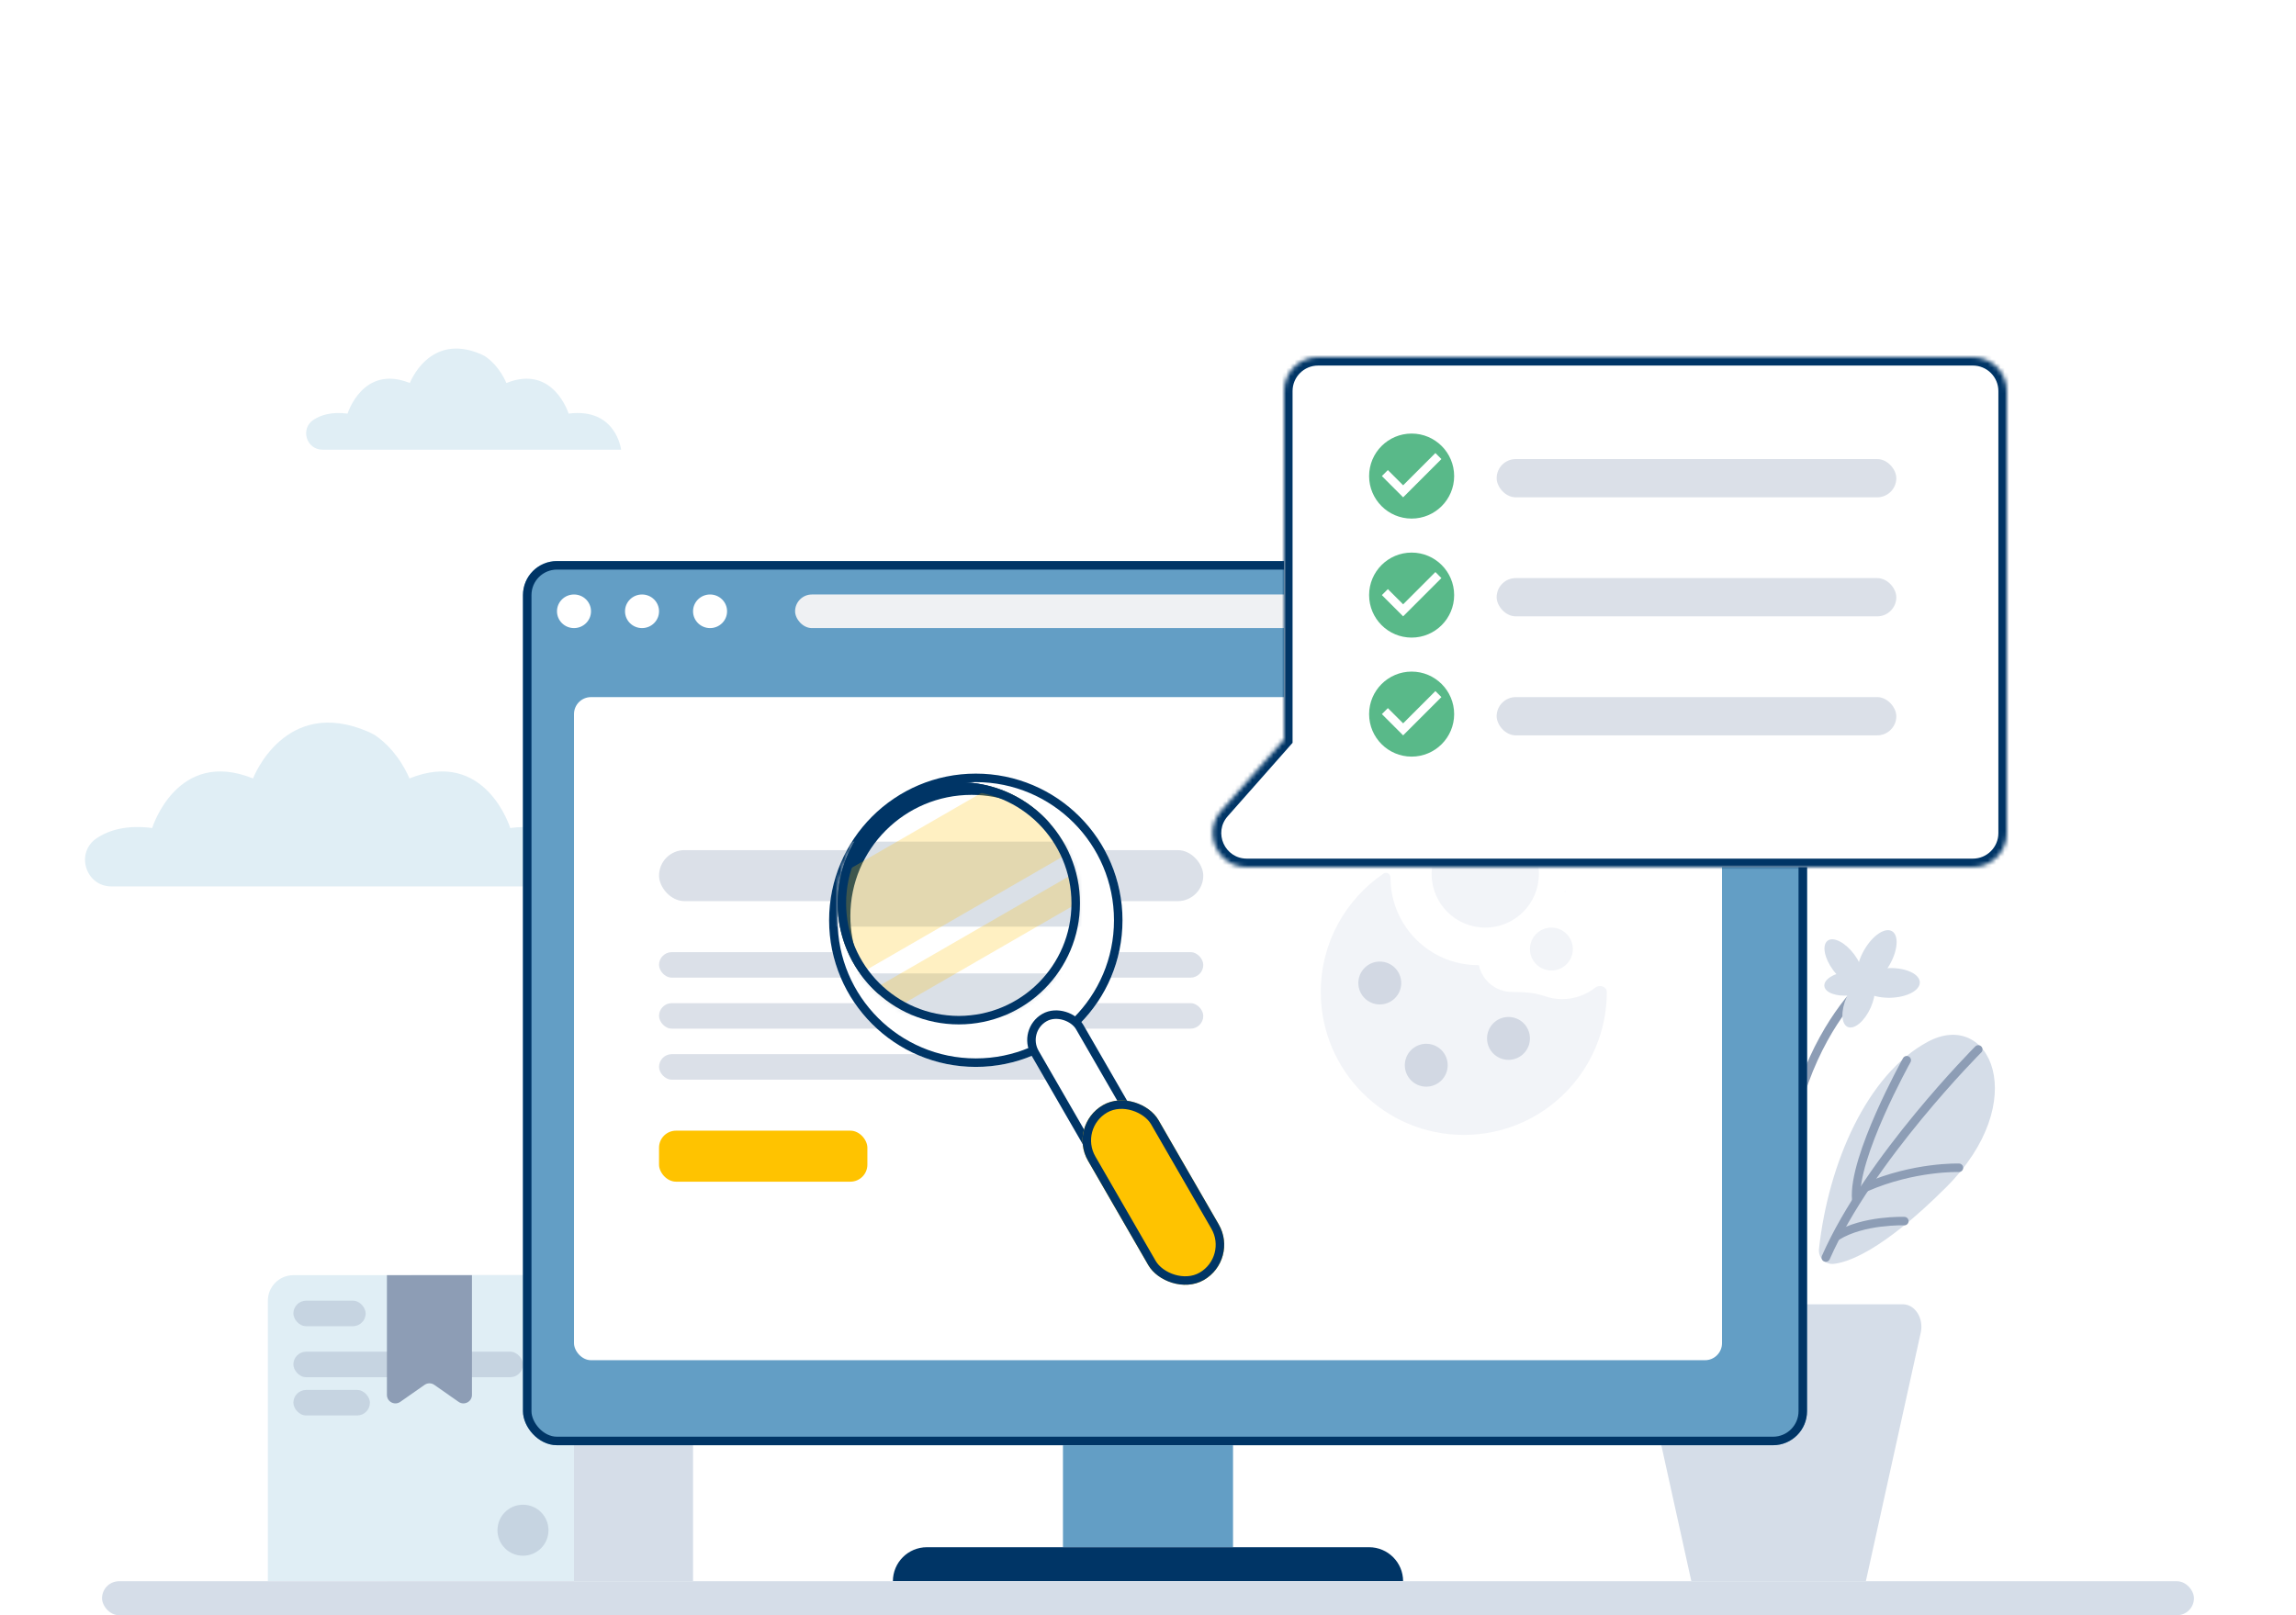 <svg width="540" height="380" viewBox="0 0 540 380" fill="none" xmlns="http://www.w3.org/2000/svg">
    <path d="M440.304 229.682C440.304 229.682 409.377 254.423 423.109 310.624" stroke="#8D9DB5" stroke-width="2" stroke-linecap="round" stroke-linejoin="round"/>
    <path d="M428.894 296.606C428.502 296.267 428.199 295.838 428.01 295.356C427.821 294.874 427.752 294.353 427.808 293.838C430.025 273.587 439.156 252.736 453.394 245.09C468.03 237.227 478.015 259.056 457.727 279.306C442.458 294.564 434.306 297.05 431.192 297.343C430.776 297.38 430.356 297.333 429.959 297.204C429.562 297.075 429.195 296.867 428.88 296.592L428.894 296.606Z" fill="#D5DDE8"/>
    <path d="M414.488 309.996C414.488 309.996 410.092 294.096 396.73 292.943" stroke="#8D9DB5" stroke-width="2" stroke-linecap="round" stroke-linejoin="round"/>
    <path d="M465.271 246.891C465.271 246.891 439.658 272.55 429.41 295.859" stroke="#8D9DB5" stroke-width="2" stroke-linecap="round" stroke-linejoin="round"/>
    <path d="M460.726 274.729C460.726 274.729 450.199 274.38 438.855 279.323" stroke="#8D9DB5" stroke-width="2" stroke-linecap="round" stroke-linejoin="round"/>
    <path d="M448.452 249.426C448.452 249.426 435.632 272.403 436.582 282.277" stroke="#8D9DB5" stroke-width="2" stroke-linecap="round" stroke-linejoin="round"/>
    <path d="M447.882 287.277C447.882 287.277 438.277 286.928 432.023 290.807" stroke="#8D9DB5" stroke-width="2" stroke-linecap="round" stroke-linejoin="round"/>
    <path d="M410.806 278.08C409.709 278.838 408.463 278.971 407.475 278.43C388.373 267.92 372.26 248.305 372.002 227.126C371.737 205.361 398.743 200.794 408.487 234.518C415.82 259.897 414.074 271.307 412.758 275.399C412.415 276.482 411.73 277.424 410.806 278.084V278.08Z" fill="#D5DDE8"/>
    <path d="M409.575 278.712C409.575 278.712 401.796 225.67 379.434 213.583" stroke="#8D9DB5" stroke-width="2" stroke-linecap="round" stroke-linejoin="round"/>
    <path d="M373.113 230.394C378.001 232.597 395.458 240.75 402.092 248.054" stroke="#8D9DB5" stroke-width="2" stroke-linecap="round" stroke-linejoin="round"/>
    <path d="M407.376 234.263C408.074 241.738 408.772 254.758 405.672 258.839" stroke="#8D9DB5" stroke-width="2" stroke-linecap="round" stroke-linejoin="round"/>
    <path d="M406.712 266.946C406.712 266.946 389.503 261.046 381.766 254.785" stroke="#8D9DB5" stroke-width="2" stroke-linecap="round" stroke-linejoin="round"/>
    <path d="M398.895 287.542C399.294 284.605 398.841 282.119 397.884 281.989C396.927 281.859 395.827 284.135 395.429 287.072C395.03 290.008 395.483 292.494 396.44 292.624C397.398 292.754 398.497 290.479 398.895 287.542Z" fill="#D5DDE8"/>
    <path d="M396.41 292.603C396.978 291.915 395.747 289.961 393.66 288.239C391.573 286.518 389.421 285.681 388.853 286.369C388.285 287.058 389.516 289.012 391.603 290.733C393.69 292.455 395.842 293.292 396.41 292.603Z" fill="#D5DDE8"/>
    <path d="M401.955 291.571C404.558 290.207 406.302 288.401 405.85 287.539C405.398 286.676 402.921 287.083 400.318 288.447C397.715 289.812 395.972 291.617 396.424 292.479C396.876 293.342 399.353 292.935 401.955 291.571Z" fill="#D5DDE8"/>
    <path d="M392.906 296.342C395.273 295.044 396.843 293.356 396.413 292.571C395.983 291.787 393.715 292.203 391.348 293.501C388.981 294.799 387.411 296.487 387.841 297.272C388.272 298.056 390.539 297.64 392.906 296.342Z" fill="#D5DDE8"/>
    <path d="M400.504 301.582C401.312 301.213 401.053 298.909 399.925 296.435C398.797 293.961 397.226 292.255 396.418 292.624C395.609 292.993 395.868 295.297 396.996 297.771C398.125 300.245 399.695 301.951 400.504 301.582Z" fill="#D5DDE8"/>
    <path d="M444.436 226.953C446.387 223.546 446.625 220.014 444.966 219.065C443.308 218.115 440.382 220.107 438.431 223.514C436.48 226.921 436.243 230.452 437.901 231.402C439.559 232.352 442.485 230.36 444.436 226.953Z" fill="#D5DDE8"/>
    <path d="M444.553 234.731C448.443 234.652 451.566 233.026 451.526 231.098C451.487 229.17 448.302 227.671 444.411 227.75C440.521 227.828 437.399 229.455 437.438 231.383C437.477 233.311 440.662 234.81 444.553 234.731Z" fill="#D5DDE8"/>
    <path d="M437.41 231.483C438.782 230.464 438.2 227.36 436.111 224.549C434.022 221.739 431.217 220.286 429.846 221.305C428.475 222.324 429.057 225.429 431.145 228.24C433.234 231.05 436.039 232.502 437.41 231.483Z" fill="#D5DDE8"/>
    <path d="M439.968 237.049C441.398 233.844 441.295 230.683 439.738 229.988C438.181 229.294 435.76 231.329 434.331 234.534C432.901 237.739 433.004 240.9 434.561 241.595C436.118 242.289 438.539 240.254 439.968 237.049Z" fill="#D5DDE8"/>
    <path d="M435.02 234.172C438.14 233.836 440.533 232.311 440.367 230.766C440.2 229.221 437.537 228.24 434.417 228.576C431.298 228.913 428.905 230.438 429.071 231.983C429.238 233.528 431.901 234.508 435.02 234.172Z" fill="#D5DDE8"/>
    <path d="M451.751 313.48L438.833 372H397.791L384.873 313.48C384.133 310.135 386.221 306.846 389.087 306.846H447.534C450.404 306.853 452.478 310.135 451.751 313.48Z" fill="#D5DDE8"/>
    <path d="M91 306C91 302.686 93.686 300 97 300H157C160.314 300 163 302.686 163 306V372H91V306Z" fill="#D5DDE8"/>
    <path d="M63 306C63 302.686 65.686 300 69 300H129C132.314 300 135 302.686 135 306V372H63V306Z" fill="#E0EEF5"/>
    <rect opacity="0.32" x="69" y="306" width="17" height="6" rx="3" fill="#8D9DB5"/>
    <rect opacity="0.32" x="69" y="318" width="54" height="6" rx="3" fill="#8D9DB5"/>
    <rect opacity="0.32" x="69" y="327" width="18" height="6" rx="3" fill="#8D9DB5"/>
    <path d="M91 300H111V328.159C111 329.777 109.179 330.725 107.853 329.797L102.147 325.803C101.458 325.321 100.542 325.321 99.853 325.803L94.147 329.797C92.821 330.725 91 329.777 91 328.159V300Z" fill="#8D9DB5"/>
    <path d="M22.789 197.163C25.738 195.221 29.91 194.04 35.794 194.797C35.794 194.797 41.607 175.91 59.512 183.138C59.512 183.138 66.952 163.573 86.719 172.195L88.121 172.904C93.869 176.773 96.291 183.138 96.291 183.138C114.196 175.91 120.002 194.797 120.002 194.797C138.139 192.465 140 208.54 140 208.54H26.213C20.076 208.54 17.659 200.535 22.789 197.163Z" fill="#E0EEF5"/>
    <path d="M73.722 98.767C75.542 97.569 78.117 96.84 81.749 97.306C81.749 97.306 85.337 85.648 96.39 90.11C96.39 90.11 100.983 78.032 113.184 83.355L114.05 83.793C117.598 86.181 119.093 90.11 119.093 90.11C130.146 85.648 133.729 97.306 133.729 97.306C144.925 95.868 146.074 105.79 146.074 105.79H75.835C72.047 105.79 70.555 100.849 73.722 98.767Z" fill="#E0EEF5"/>
    <g filter="url(#filter0_d)">
        <rect x="119" y="128" width="302" height="208" rx="8" fill="#639EC5"/>
        <rect x="120" y="129" width="300" height="206" rx="7" stroke="#003566" stroke-width="2"/>
    </g>
    <rect x="135" y="164" width="270" height="156" rx="4" fill="white"/>
    <path d="M368.147 209.67C368.091 209.613 367.994 209.645 367.981 209.723C367.972 209.781 368.015 209.833 368.073 209.836C368.162 209.841 368.21 209.733 368.147 209.67Z" fill="#F2F4F8"/>
    <path d="M375.19 232.352C376.196 231.561 377.909 232.084 377.909 233.364C377.909 251.941 362.85 267 344.273 267C325.696 267 310.637 251.941 310.637 233.364C310.637 221.778 316.495 211.56 325.41 205.511C326.111 205.035 327.034 205.607 327.034 206.455C327.034 217.833 336.258 227.057 347.637 227.057C347.673 227.057 347.709 227.057 347.745 227.057C347.785 227.057 347.82 227.085 347.829 227.124C348.626 230.695 351.814 233.364 355.625 233.364C358.118 233.364 360.813 233.48 363.162 234.317C364.486 234.789 365.912 235.046 367.398 235.046C370.339 235.046 373.045 234.039 375.19 232.352Z" fill="#F2F4F8"/>
    <path d="M361.934 205.614C361.934 212.58 356.287 218.227 349.321 218.227C342.354 218.227 336.707 212.58 336.707 205.614C336.707 198.648 342.354 193 349.321 193C356.287 193 361.934 198.648 361.934 205.614Z" fill="#F2F4F8"/>
    <path d="M369.923 223.273C369.923 226.06 367.664 228.318 364.877 228.318C362.091 228.318 359.832 226.06 359.832 223.273C359.832 220.486 362.091 218.228 364.877 218.228C367.664 218.228 369.923 220.486 369.923 223.273Z" fill="#F2F4F8"/>
    <circle opacity="0.32" cx="324.514" cy="231.262" r="5.045" fill="#8D9DB5"/>
    <circle opacity="0.32" cx="335.444" cy="250.602" r="5.045" fill="#8D9DB5"/>
    <circle opacity="0.32" cx="354.784" cy="244.296" r="5.045" fill="#8D9DB5"/>
    <rect opacity="0.32" x="155" y="200" width="128" height="12" rx="6" fill="#8D9DB5"/>
    <rect opacity="0.32" x="155" y="224" width="128" height="6" rx="3" fill="#8D9DB5"/>
    <rect opacity="0.32" x="155" y="236" width="128" height="6" rx="3" fill="#8D9DB5"/>
    <rect opacity="0.32" x="155" y="248" width="101" height="6" rx="3" fill="#8D9DB5"/>
    <rect x="155" y="266" width="49" height="12" rx="4" fill="#FFC300"/>
    <ellipse cx="135" cy="143.812" rx="4" ry="3.953" fill="white"/>
    <ellipse cx="151" cy="143.812" rx="4" ry="3.953" fill="white"/>
    <ellipse cx="167" cy="143.812" rx="4" ry="3.953" fill="white"/>
    <rect x="187" y="139.859" width="222" height="7.906" rx="3.953" fill="#EFF1F3"/>
    <rect x="250" y="340" width="40" height="24" fill="#639EC5"/>
    <path d="M210 372C210 367.582 213.582 364 218 364H322C326.418 364 330 367.582 330 372H210Z" fill="#003566"/>
    <circle opacity="0.32" cx="123" cy="360" r="6" fill="#8D9DB5"/>
    <rect x="24" y="372" width="492" height="8" rx="4" fill="#D5DDE8"/>
    <g filter="url(#filter1_d)">
        <mask id="path-54-inside-1" fill="white">
            <path fill-rule="evenodd" clip-rule="evenodd" d="M306.001 80C301.583 80 298.001 83.582 298.001 88L298.001 170L283.246 186.704C278.684 191.868 282.351 200 289.242 200H306.001H308.501H460.001C464.42 200 468.001 196.418 468.001 192V88C468.001 83.582 464.42 80 460.001 80H306.001Z"/>
        </mask>
        <path fill-rule="evenodd" clip-rule="evenodd" d="M306.001 80C301.583 80 298.001 83.582 298.001 88L298.001 170L283.246 186.704C278.684 191.868 282.351 200 289.242 200H306.001H308.501H460.001C464.42 200 468.001 196.418 468.001 192V88C468.001 83.582 464.42 80 460.001 80H306.001Z" fill="white"/>
        <path d="M298.001 88H296.001H298.001ZM298.001 170L299.5 171.324L300.001 170.757V170H298.001ZM283.246 186.704L284.745 188.028H284.745L283.246 186.704ZM300.001 88C300.001 84.686 302.688 82 306.001 82V78C300.478 78 296.001 82.477 296.001 88H300.001ZM300.001 170L300.001 88H296.001L296.001 170H300.001ZM284.745 188.028L299.5 171.324L296.502 168.676L281.747 185.38L284.745 188.028ZM289.242 198C284.074 198 281.324 191.901 284.745 188.028L281.747 185.38C276.045 191.835 280.628 202 289.242 202V198ZM306.001 198H289.242V202H306.001V198ZM308.501 198H306.001V202H308.501V198ZM460.001 198H308.501V202H460.001V198ZM466.001 192C466.001 195.314 463.315 198 460.001 198V202C465.524 202 470.001 197.523 470.001 192H466.001ZM466.001 88V192H470.001V88H466.001ZM460.001 82C463.315 82 466.001 84.686 466.001 88H470.001C470.001 82.477 465.524 78 460.001 78V82ZM306.001 82H460.001V78H306.001V82Z" fill="#003566" mask="url(#path-54-inside-1)"/>
    </g>
    <rect opacity="0.32" x="352" y="136" width="94" height="9" rx="4.5" fill="#8D9DB5"/>
    <rect opacity="0.32" x="352" y="164" width="94" height="9" rx="4.5" fill="#8D9DB5"/>
    <rect opacity="0.32" x="352" y="108" width="94" height="9" rx="4.5" fill="#8D9DB5"/>
    <path fill-rule="evenodd" clip-rule="evenodd" d="M332.004 102C326.484 102 322.004 106.48 322.004 112C322.004 117.52 326.484 122 332.004 122C337.524 122 342.004 117.52 342.004 112C342.004 106.48 337.524 102 332.004 102ZM330.006 117L325.006 112L326.416 110.59L330.006 114.17L337.596 106.58L339.006 108L330.006 117Z" fill="#59B989"/>
    <path fill-rule="evenodd" clip-rule="evenodd" d="M332.004 130C326.484 130 322.004 134.48 322.004 140C322.004 145.52 326.484 150 332.004 150C337.524 150 342.004 145.52 342.004 140C342.004 134.48 337.524 130 332.004 130ZM330.006 145L325.006 140L326.416 138.59L330.006 142.17L337.596 134.58L339.006 136L330.006 145Z" fill="#59B989"/>
    <path fill-rule="evenodd" clip-rule="evenodd" d="M332.004 158C326.484 158 322.004 162.48 322.004 168C322.004 173.52 326.484 178 332.004 178C337.524 178 342.004 173.52 342.004 168C342.004 162.48 337.524 158 332.004 158ZM330.006 173L325.006 168L326.416 166.59L330.006 170.17L337.596 162.58L339.006 164L330.006 173Z" fill="#59B989"/>
    <g filter="url(#filter2_d)">
        <circle cx="225.5" cy="212.5" r="34.5" fill="white"/>
        <circle cx="225.5" cy="212.5" r="33.5" stroke="#003566" stroke-width="2"/>
    </g>
    <rect x="240.366" y="242.445" width="12.157" height="57.997" rx="6.079" transform="rotate(-30 240.366 242.445)" fill="white" stroke="#003566" stroke-width="2"/>
    <g filter="url(#filter3_d)">
        <rect x="247.105" y="260.783" width="19.134" height="47.493" rx="9.567" transform="rotate(-30 247.105 260.783)" fill="#FFC300"/>
        <rect x="248.471" y="261.149" width="17.134" height="45.493" rx="8.567" transform="rotate(-30 248.471 261.149)" stroke="#003566" stroke-width="2"/>
    </g>
    <mask id="mask0" mask-type="alpha" maskUnits="userSpaceOnUse" x="197" y="184" width="57" height="57">
        <circle cx="225.5" cy="212.5" r="28" fill="white" stroke="#003566"/>
    </mask>
    <g mask="url(#mask0)">
        <rect x="157" y="198" width="140" height="20" rx="10" fill="#DAE0E7"/>
        <rect x="190" y="229" width="74" height="10" rx="5" fill="#DAE0E7"/>
    </g>
    <path fill-rule="evenodd" clip-rule="evenodd" d="M247.097 193.903C242.106 189.601 235.607 187 228.5 187C212.76 187 200 199.76 200 215.5C200 222.607 202.601 229.106 206.903 234.097C200.839 228.871 197 221.134 197 212.5C197 196.76 209.76 184 225.5 184C234.134 184 241.871 187.839 247.097 193.903Z" fill="#003566"/>
    <path opacity="0.24" fill-rule="evenodd" clip-rule="evenodd" d="M251.432 200.66C247.996 193.147 241.392 187.387 233.329 185.089L197.847 205.574C197.294 207.791 197 210.111 197 212.5C197 218.665 198.957 224.372 202.284 229.035L251.432 200.66ZM253.058 205.204L205.409 232.714C207.067 234.362 208.927 235.808 210.949 237.01L253.998 212.156C253.97 209.756 253.644 207.427 253.058 205.204Z" fill="#FFC300"/>
    <circle cx="225.5" cy="212.5" r="27.5" stroke="#003566" stroke-width="2"/>
    <defs>
        <filter id="filter0_d" x="119" y="128" width="306" height="212" filterUnits="userSpaceOnUse" color-interpolation-filters="sRGB">
            <feFlood flood-opacity="0" result="BackgroundImageFix"/>
            <feColorMatrix in="SourceAlpha" type="matrix" values="0 0 0 0 0 0 0 0 0 0 0 0 0 0 0 0 0 0 127 0" result="hardAlpha"/>
            <feOffset dx="4" dy="4"/>
            <feColorMatrix type="matrix" values="0 0 0 0 0 0 0 0 0 0.208 0 0 0 0 0.4 0 0 0 1 0"/>
            <feBlend mode="normal" in2="BackgroundImageFix" result="effect1_dropShadow"/>
            <feBlend mode="normal" in="SourceGraphic" in2="effect1_dropShadow" result="shape"/>
        </filter>
        <filter id="filter1_d" x="281.227" y="80" width="190.775" height="124" filterUnits="userSpaceOnUse" color-interpolation-filters="sRGB">
            <feFlood flood-opacity="0" result="BackgroundImageFix"/>
            <feColorMatrix in="SourceAlpha" type="matrix" values="0 0 0 0 0 0 0 0 0 0 0 0 0 0 0 0 0 0 127 0" result="hardAlpha"/>
            <feOffset dx="4" dy="4"/>
            <feColorMatrix type="matrix" values="0 0 0 0 0 0 0 0 0 0.208 0 0 0 0 0.4 0 0 0 1 0"/>
            <feBlend mode="normal" in2="BackgroundImageFix" result="effect1_dropShadow"/>
            <feBlend mode="normal" in="SourceGraphic" in2="effect1_dropShadow" result="shape"/>
        </filter>
        <filter id="filter2_d" x="191" y="178" width="73" height="73" filterUnits="userSpaceOnUse" color-interpolation-filters="sRGB">
            <feFlood flood-opacity="0" result="BackgroundImageFix"/>
            <feColorMatrix in="SourceAlpha" type="matrix" values="0 0 0 0 0 0 0 0 0 0 0 0 0 0 0 0 0 0 127 0" result="hardAlpha"/>
            <feOffset dx="4" dy="4"/>
            <feColorMatrix type="matrix" values="0 0 0 0 0 0 0 0 0 0.208 0 0 0 0 0.4 0 0 0 1 0"/>
            <feBlend mode="normal" in2="BackgroundImageFix" result="effect1_dropShadow"/>
            <feBlend mode="normal" in="SourceGraphic" in2="effect1_dropShadow" result="shape"/>
        </filter>
        <filter id="filter3_d" x="250.605" y="254.717" width="37.316" height="47.696" filterUnits="userSpaceOnUse" color-interpolation-filters="sRGB">
            <feFlood flood-opacity="0" result="BackgroundImageFix"/>
            <feColorMatrix in="SourceAlpha" type="matrix" values="0 0 0 0 0 0 0 0 0 0 0 0 0 0 0 0 0 0 127 0" result="hardAlpha"/>
            <feOffset dx="4" dy="4"/>
            <feColorMatrix type="matrix" values="0 0 0 0 0 0 0 0 0 0.208 0 0 0 0 0.4 0 0 0 1 0"/>
            <feBlend mode="normal" in2="BackgroundImageFix" result="effect1_dropShadow"/>
            <feBlend mode="normal" in="SourceGraphic" in2="effect1_dropShadow" result="shape"/>
        </filter>
    </defs>
</svg>
